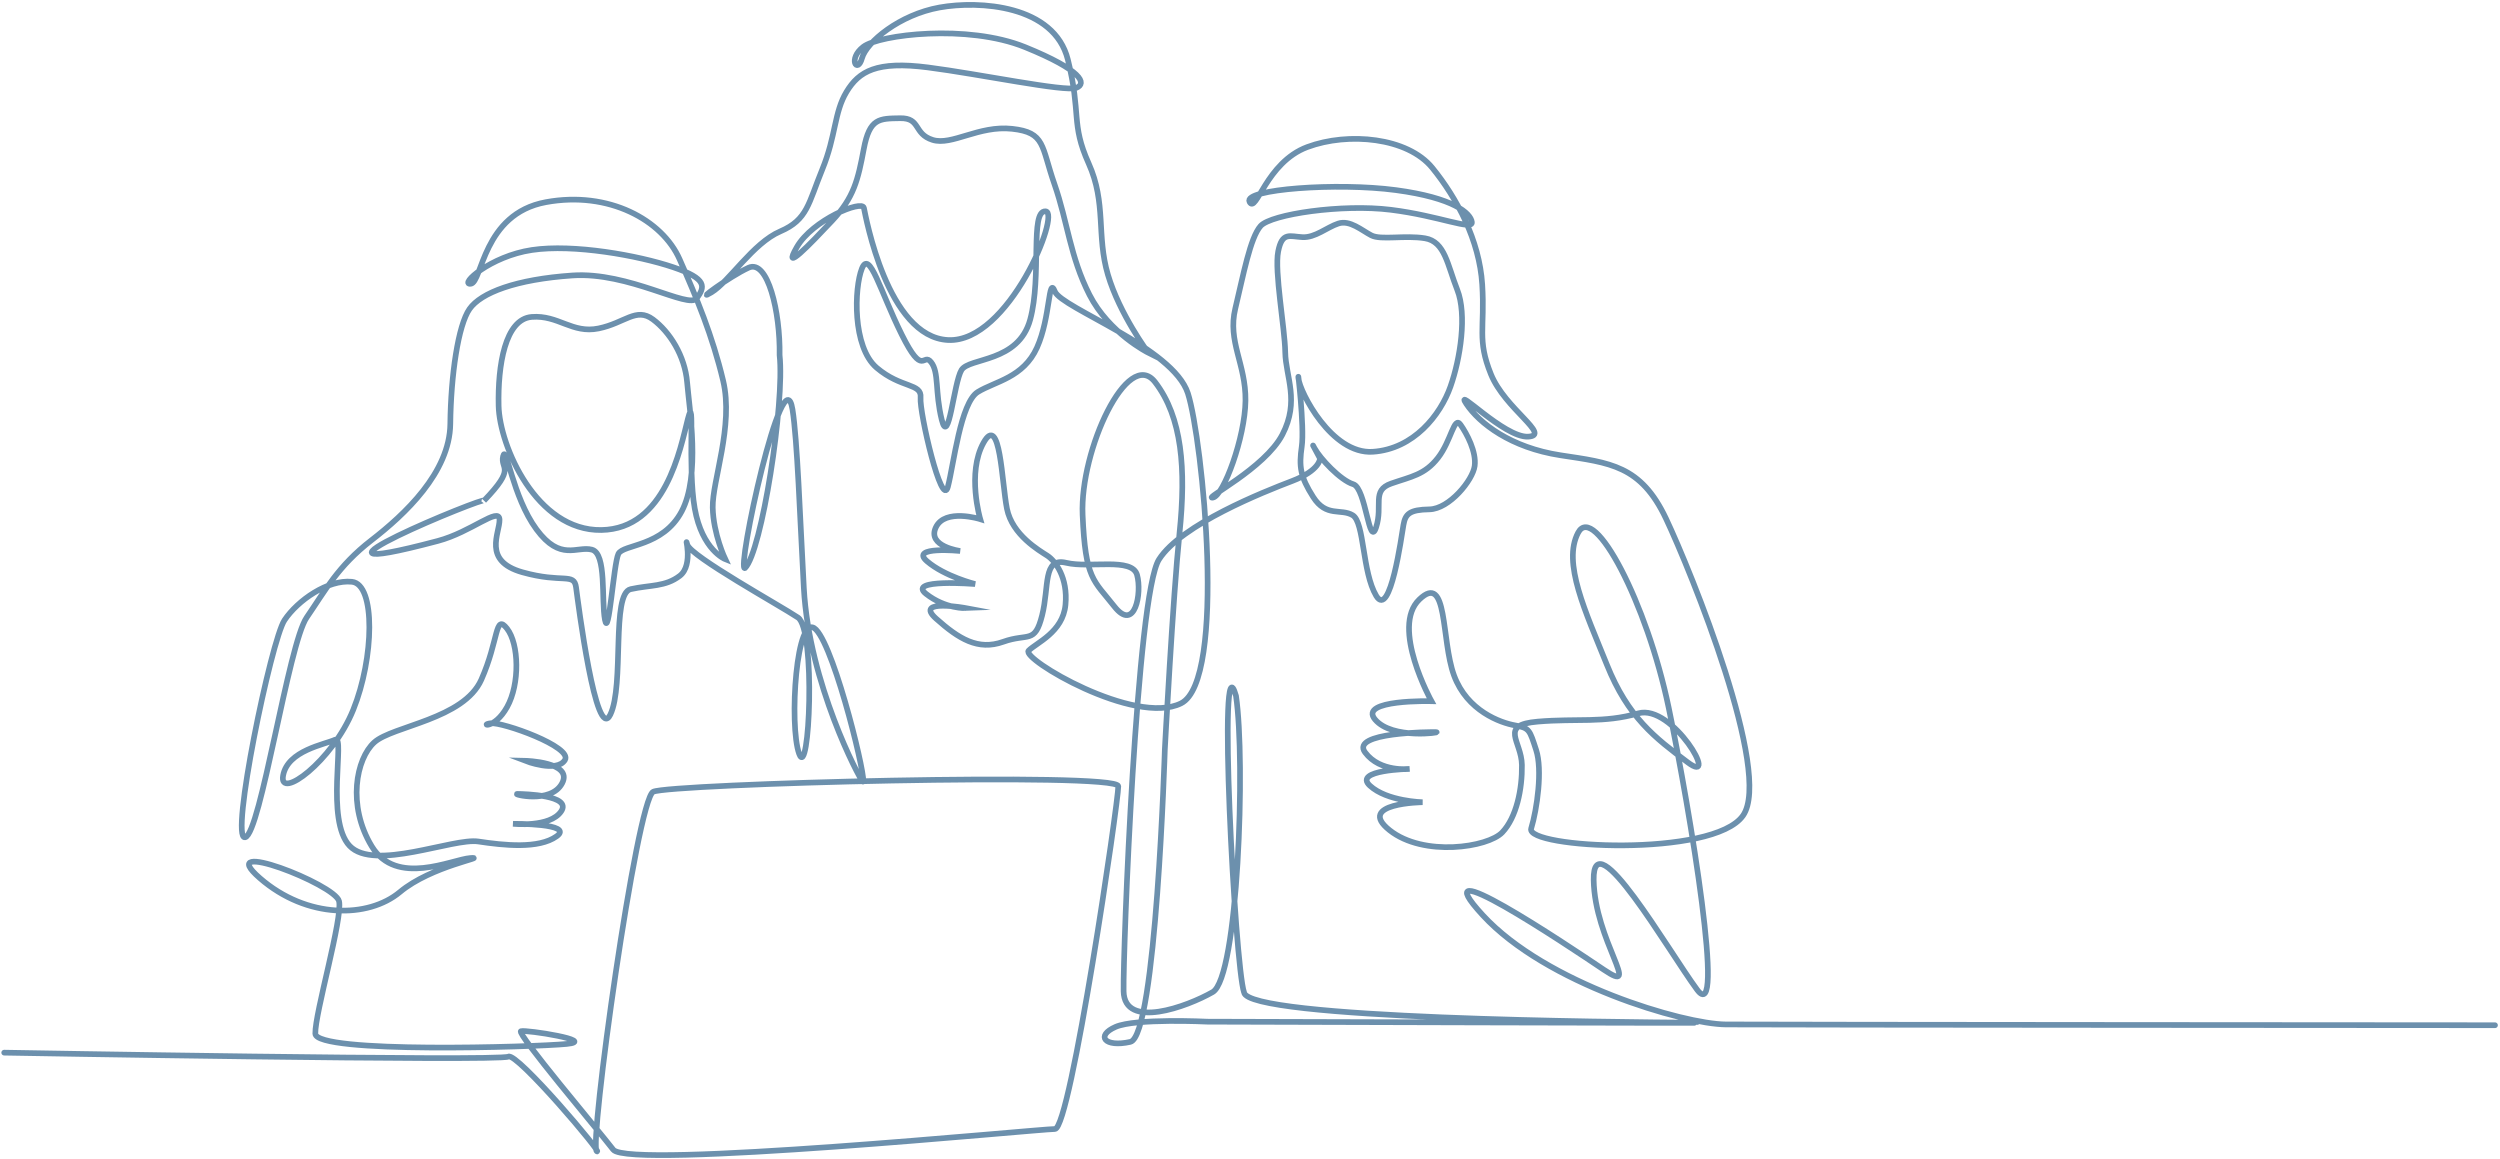 <svg width="1025" height="475" viewBox="0 0 1025 475" fill="none" xmlns="http://www.w3.org/2000/svg">
<path d="M1.723 431.589C1.723 431.589 205.037 435.243 208.415 433.216C211.789 431.194 248.113 474.073 244.685 472.041C241.251 470.008 261.142 327.871 267.818 324.621C274.483 321.375 458.388 316.405 458.499 322.344C458.606 328.283 438.934 462.906 432.514 462.895C426.084 462.885 257.691 479.482 251.436 471.368C245.168 463.241 211.562 423.459 213.595 422.791C215.628 422.123 245.194 426.743 232.323 428.02C219.405 429.3 129.478 432.061 129.279 423.799C129.082 415.535 140.575 376.401 139.015 369.49C137.455 362.576 87.055 343.059 106.536 360.025C125.907 376.891 151.028 376.54 163.969 365.732C176.867 354.955 200.385 351.243 192.838 351.797C185.276 352.355 162.533 363.648 152.417 346.984C142.27 330.267 145.998 311.043 153.5 304.323C160.988 297.617 190.158 294.898 197.358 278.636C204.545 262.4 202.923 251.392 207.87 257.705C212.809 264.009 213.179 280.431 207.911 289.867C202.637 299.313 196.403 297.108 201.201 296.54C205.992 295.975 234.912 306.227 231.627 311.599C228.341 316.978 215.256 311.912 215.256 311.912C215.256 311.912 235.047 312.359 230.477 321.113C225.902 329.876 209.401 325.448 212.14 325.504C214.879 325.56 234.668 325.967 230.053 332.684C225.432 339.408 210.363 337.759 210.363 337.759C210.363 337.759 235.606 337.56 228.236 342.865C220.853 348.185 206.452 346.567 196.122 345.013C185.761 343.461 153.357 357.319 143.361 346.825C133.333 336.3 141.582 301.284 137.439 303.257C133.291 305.233 117.927 307.645 116.069 317.983C114.211 328.325 136.253 312.203 144.827 291.017C153.386 269.865 154.065 239.536 144.282 238.53C134.474 237.522 122.063 246.126 116.638 254.278C111.207 262.438 94.167 344.575 100.49 343.301C106.803 342.028 118.279 264.029 125.74 253.166C133.19 242.322 138.542 232.123 152.248 221.529C165.907 210.977 184.39 193.761 184.623 173.813C184.856 153.857 187.839 133.327 192.517 126.665C197.189 120.004 211.503 114.523 234.723 112.937C257.796 111.363 282.434 126.89 285.7 122.29C288.962 117.691 290.236 114.359 276.004 109.557C261.717 104.735 235.118 99.943 218.09 102.493C200.982 105.055 188.152 116.808 192.972 116.357C197.786 115.904 197.835 87.681 223.813 82.886C249.612 78.127 271.543 90.244 278.63 106.285C285.699 122.29 292.066 137.543 296.482 156.067C300.886 174.562 291.988 197.242 292.216 208.094C292.445 218.943 297.352 229.272 297.352 229.272C297.352 229.272 287.893 225.556 284.842 208.497C281.792 191.416 285.149 159.639 282.045 171.732C278.939 183.83 272.913 216.886 246.543 217.303C219.982 217.723 204.806 182.885 204.433 166.394C204.061 149.894 207.063 130.797 218.018 129.943C228.941 129.093 234.571 136.892 245.412 134.665C256.222 132.444 260.82 125.844 267.691 130.945C274.55 136.038 280.82 145.854 281.725 156.77C282.631 167.681 287.242 195.023 279.49 209.657C271.722 224.315 255.483 223.069 253.539 227.086C251.593 231.105 249.565 262.357 248.03 254.144C246.493 245.922 248.789 226.925 242.646 225.349C236.49 223.769 229.824 230.37 219.967 217.039C210.079 203.665 207.524 181.622 206.274 187.06C205.024 192.501 211.86 191.395 198.44 205.288C200.963 202.677 107.953 240.789 179.507 221.788C193.226 218.146 204.678 207.579 204.803 213.068C204.926 218.56 197.625 229.966 214.203 234.632C230.703 239.275 235.37 234.653 236.186 240.821C237.003 246.986 244.398 305.088 250.236 292.987C256.066 280.906 250.505 243.327 258.593 241.547C266.661 239.771 272.749 240.648 278.71 236.093C284.663 231.547 280.352 218.511 281.801 223.311C283.247 228.109 319.763 248.251 327.171 253.199C334.565 258.138 331.869 320.589 327.655 309.067C323.439 297.531 326.438 249.809 334.565 258.138C342.67 266.449 356.072 322.855 353.65 320.39C352.306 319.022 331.705 280.254 329.576 241.154C327.983 211.861 326.904 180.313 324.92 167.869C321.173 144.382 301.651 234.842 305.449 232.928C312.288 226.293 321.776 165.342 319.636 145.603C319.94 128.032 314.823 106.111 306.887 109.772C298.936 113.439 284.396 124.266 291.696 119.867C298.976 115.476 308.68 99.693 319.921 94.863C331.127 90.05 331.434 83.382 337.123 69.504C342.807 55.64 341.953 46.124 347.077 37.654C352.197 29.193 359.372 24.929 380.463 27.643C401.43 30.34 436.785 37.744 441.265 36.021C445.739 34.301 443.707 28.838 420.273 19.319C396.675 9.736 360.476 14.201 353.976 19.174C347.467 24.157 351.562 30.505 353.411 23.866C355.258 17.233 368.874 5.991 385.224 3.06C401.499 0.138 432.243 2.05 437.827 24.461C443.395 46.819 438.956 50.55 446.343 66.982C453.71 83.371 449.456 96.435 454.248 112.641C459.029 128.815 470.82 144.631 470.82 144.631C470.82 144.631 454.686 136.568 446.696 120.896C438.684 105.179 437.779 91.143 432.327 75.507C426.864 59.84 428.647 54.319 414.992 52.814C401.284 51.306 390.253 59.851 382.355 57.358C374.438 54.86 377.59 48.324 369.057 48.472C360.503 48.617 356.542 48.375 354.156 61.051C351.77 73.734 350.152 80.959 341.087 90.589C332.002 100.24 320.284 112.486 326.709 101.314C333.122 90.158 353.471 81.818 354.199 85.229C354.927 88.64 363.819 138.232 388.745 139.414C413.499 140.588 435.121 87 428.661 86.642C422.187 86.286 427.223 113.245 422.383 131.007C417.543 148.785 397.363 146.513 394.206 151.72C391.045 156.931 388.955 183.607 386.117 172.112C383.279 160.601 385.085 152.643 381.734 148.468C378.377 144.29 378.589 155.028 369.713 137.169C360.81 119.254 356.516 102.203 353.376 110.122C350.238 118.051 349.404 142.263 359.464 150.805C369.496 159.32 377.974 157.012 377.437 163.024C376.899 169.035 386.185 208.918 388.614 199.649C391.043 190.383 393.814 165.083 400.892 160.716C407.958 156.355 419.602 154.88 425.186 142.475C430.768 130.084 429.795 112.712 432.504 119.512C435.213 126.31 480.977 142.468 487.034 161.247C493.075 179.986 503.045 279.03 484.225 288.371C465.309 297.764 418.551 270.003 421.722 266.773C424.888 263.545 435.764 259.232 436.841 247.99C437.919 236.748 432.641 229.929 429.379 227.821C426.111 225.713 414.998 219.325 412.851 208.589C410.699 197.839 410.15 169.137 403.244 181.526C396.326 193.936 401.898 212.845 401.898 212.845C401.898 212.845 387.476 208.299 383.715 216.184C379.947 224.077 393.69 225.9 393.69 225.9C393.69 225.9 372.739 223.821 380.065 230.101C387.372 236.369 399.809 239.456 399.809 239.456C399.809 239.456 371.694 237.179 379.673 243.468C387.632 249.737 396.098 249.342 396.098 249.342C396.098 249.342 374.475 245.304 383.793 253.625C393.085 261.924 400.989 266.826 411.3 263.138C421.582 259.461 424.257 264.191 427.258 252.33C430.26 240.471 427.455 228.42 437.164 230.751C446.846 233.077 464.159 228.387 466.201 235.72C468.247 243.051 465.358 259.456 456.868 248.623C448.355 237.761 445.006 237.65 443.868 211.088C442.732 184.496 462.473 142.25 473.591 156.674C484.666 171.049 486.316 192.238 483.61 218.517C480.904 244.8 477.579 307.293 477.579 307.293C477.579 307.293 474.01 424.809 463.425 427.173C452.81 429.542 449.157 424.629 457.395 421.024C465.613 417.428 495.066 418.886 495.066 418.886C495.066 418.886 725.182 419.576 694.343 419.32C663.224 419.064 511.419 417.807 510.059 406.883C506.277 395.951 499.118 258.382 506.764 285.305C510.742 312.174 507.619 400.794 497.194 406.756C486.74 412.736 460.969 422.274 460.679 406.396C460.385 390.513 465.997 243.75 475.198 229.359C484.381 214.996 518.164 201.636 529.744 197.224C541.286 192.828 541.203 187.966 541.203 187.966C541.203 187.966 536.709 179.569 538.957 183.769C541.203 187.966 549.609 196.96 554.839 198.532C560.06 200.104 561.34 225.127 564.215 216.156C567.09 207.192 562.237 201.101 570.396 198.25C578.533 195.404 584.112 194.726 589.578 187.707C595.04 180.703 596.16 170.349 598.788 174.083C601.414 177.811 605.375 185.209 604.614 191.045C603.851 196.884 594.204 208.697 586.058 208.834C577.894 208.969 576.201 210.716 575.414 215.217C574.626 219.719 570.017 253.986 564.248 244.281C558.47 234.557 559.429 214.16 554.619 211.252C549.8 208.34 543.789 212.205 538.427 203.8C533.055 195.38 532.549 191.256 533.719 183.093C534.888 174.931 531.84 149.685 532.373 155.19C532.902 160.695 545.957 186.34 562.839 185.228C579.641 184.122 590.584 170.101 594.684 158.518C598.783 146.947 601.495 128.98 597.479 118.816C593.459 108.637 592.449 99.058 584.264 97.704C576.061 96.345 566.166 98.533 562.24 96.498C558.308 94.457 553.466 90.086 548.714 91.647C543.958 93.212 539.242 97.522 534.004 97.236C528.758 96.951 525.662 94.951 524.053 103.102C522.443 111.262 526.775 134.359 526.947 144.428C527.121 154.491 532.964 164.348 525.778 178.191C518.581 192.055 492.882 204.766 497.276 204.021C501.664 203.276 510.473 179.368 510.648 164.265C510.822 149.157 503.193 140.086 506.474 126.483C509.753 112.89 512.559 97.443 516.864 92.632C521.164 87.83 550.317 83.52 570.284 86.018C590.133 88.498 603.946 94.708 603.459 91.06C602.973 87.407 596.021 81.121 572.31 77.942C548.433 74.738 509.578 77.541 512.303 82.745C515.028 87.946 519.046 66.616 535.995 60.29C552.864 53.993 577.136 56.381 587.238 68.808C597.307 81.194 606.568 98.474 607.71 116.632C608.85 134.773 605.502 139.129 611.277 153.414C617.038 167.668 636.239 178.547 626.494 179.026C616.72 179.507 595.956 157.673 601.217 165.6C606.471 173.515 619.411 183.549 639.814 186.663C660.093 189.762 672.691 190.736 683.041 212.588C693.352 234.361 726.78 316.947 714.657 334.362C702.5 351.831 625.358 347.736 627.777 339.716C630.193 331.702 632.482 315.628 629.819 307.495C627.154 299.357 627.138 298.461 621.185 297.408C615.222 296.353 601.511 291.494 596.149 276.925C590.779 262.326 593.757 234.431 581.933 245.778C570.068 257.157 586.899 287.491 586.899 287.491C586.899 287.491 556.742 286.667 563.793 295.012C570.828 303.336 591.39 300.24 588.818 300.175C586.246 300.111 553.506 300.184 559.697 308.492C565.878 316.786 577.907 315.254 577.907 315.254C577.907 315.254 554.629 315.62 561.651 322.119C568.658 328.601 583.279 328.913 583.279 328.913C583.279 328.913 555.72 329.234 569.713 340.373C583.648 351.465 610.067 347.451 615.926 341.279C621.771 335.113 624.135 323.505 623.982 313.634C623.829 303.759 614.383 297.231 630.486 295.858C646.513 294.487 657.483 296.566 671.673 292.479C685.806 288.411 705.4 322.649 691.981 312.575C678.504 302.459 667.513 294.151 658.803 272.477C650.066 250.734 640.483 230.686 647.048 218.37C653.606 206.072 675.191 247.1 684.164 290.145C693.105 333.024 707.627 421.787 695.808 405.76C683.943 389.67 653.03 335.754 653.404 360.75C653.78 385.724 673.647 408.414 657.578 397.588C641.427 386.708 581.858 346.923 607.954 375.249C633.831 403.338 690.202 419.878 707.603 420.02C724.915 420.163 1022.95 420.343 1022.95 420.343" stroke="#6C90AD" stroke-width="2.328" stroke-miterlimit="10" stroke-linecap="round"/>
</svg>
